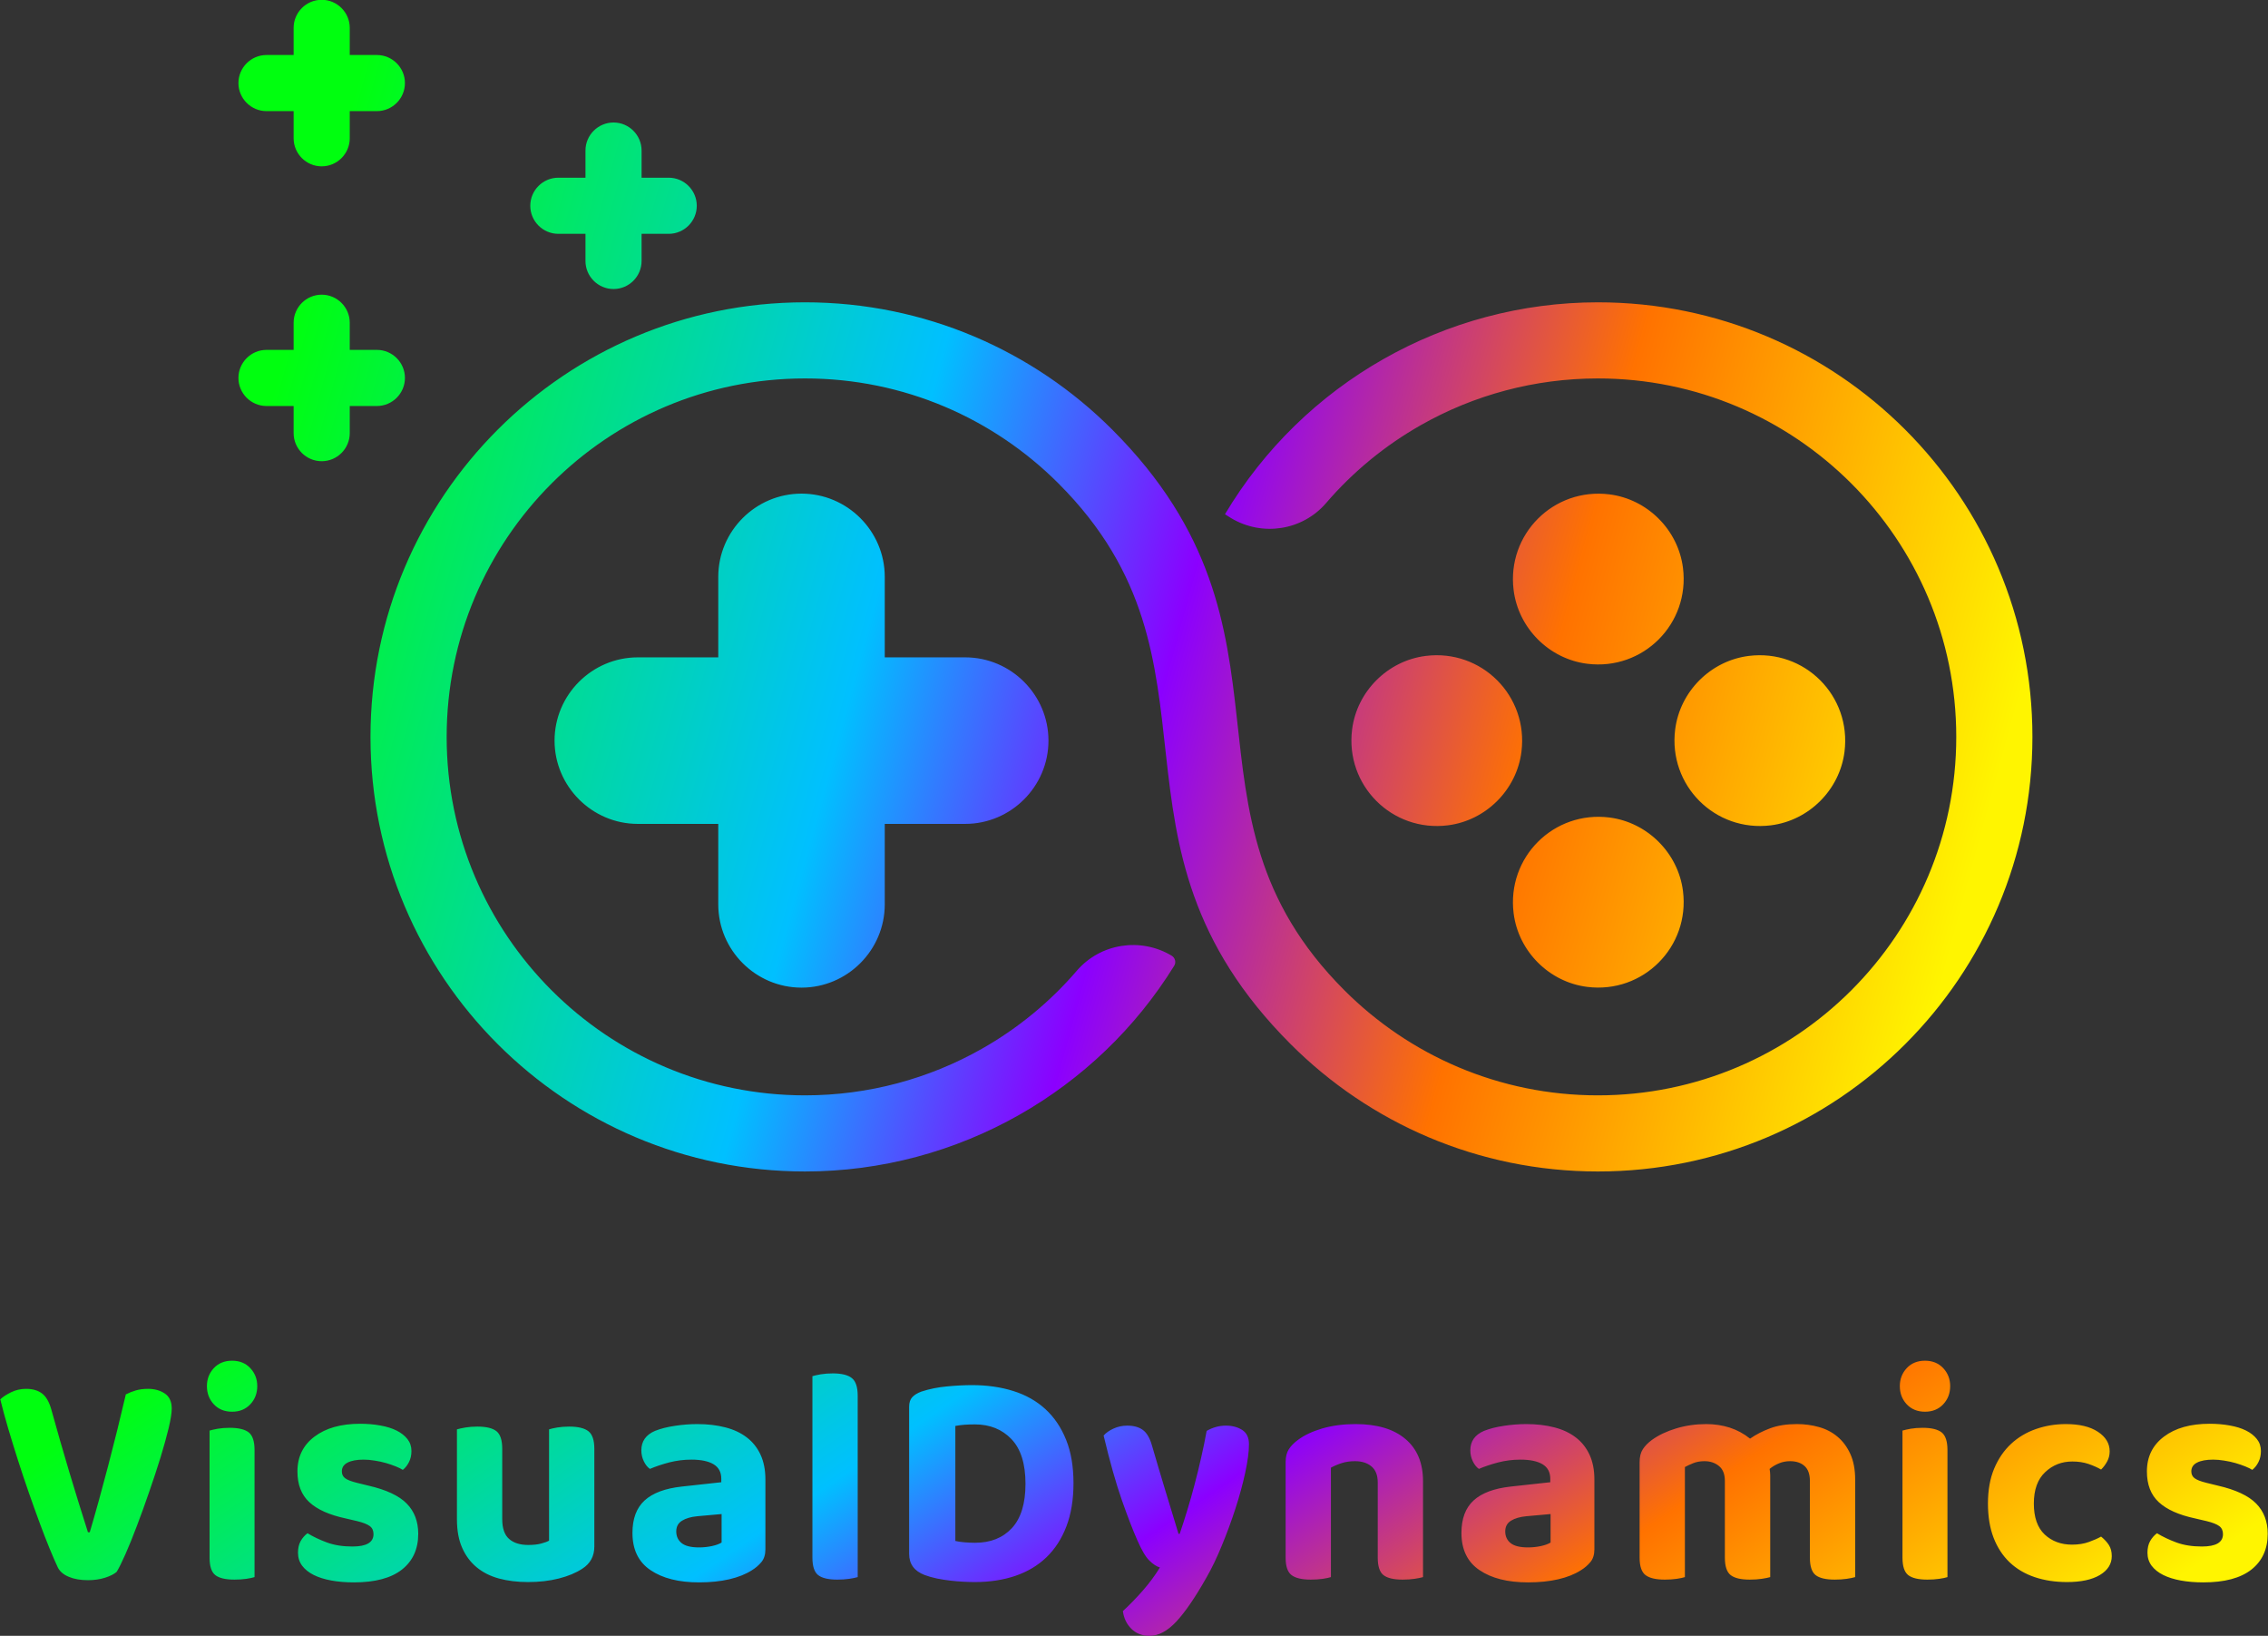 <svg xmlns="http://www.w3.org/2000/svg" width="412.463" height="297.44" viewBox="49.475 112.111 412.463 297.44"><rect x="49.475" y="112.111" width="412.463" height="297.44" fill="#333333" stroke="none"/><defs><linearGradient id="o_faa85f3ki_5" x1=".76%" x2="99.24%" y1="41.32%" y2="58.68%" gradientUnits="objectBoundingBox"><stop offset="0" stop-color="#00FF0F" stop-opacity="1"/><stop offset=".36" stop-color="#00C0FF" stop-opacity="1"/><stop offset=".53" stop-color="#8B00FF" stop-opacity="1"/><stop offset=".74" stop-color="#FF7200" stop-opacity="1"/><stop offset="1" stop-color="#FFF500" stop-opacity="1"/></linearGradient></defs><g fill="url(#o_faa85f3ki_5)" transform="matrix(1.129, 0, 0, 1.129, 56.88, 27.389)"><svg xmlns="http://www.w3.org/2000/svg" id="Calque_1" width="360" height="360" x="0" y="0" enable-background="new 0 0 360 360" version="1.1" viewBox="0 0 360 360"><path d="M190.76 157.86c6.31-10.58 15.17-19.11 25.53-24.99c10.38-5.9 22.25-9.14 34.55-9.14 c19.33 0 36.82 7.83 49.49 20.5c12.67 12.67 20.5 30.16 20.5 49.49s-7.83 36.82-20.5 49.49c-12.67 12.67-30.16 20.5-49.49 20.5c-19.33 0-36.82-7.83-49.49-20.5c-32.64-32.64-8.45-61.35-37.41-90.31c-10.45-10.45-24.88-16.91-40.82-16.91c-15.94 0-30.37 6.46-40.82 16.91c-10.45 10.45-16.91 24.88-16.91 40.82c0 15.94 6.46 30.37 16.91 40.82c10.45 10.45 24.88 16.91 40.82 16.91c10.19 0 19.98-2.67 28.52-7.52c5.73-3.25 10.9-7.48 15.25-12.54c3.81-4.43 10.28-5.43 15.29-2.43h0c0.56 0.34 0.75 1.07 0.4 1.63c-6.26 10.11-14.89 18.28-24.92 23.98c-10.38 5.9-22.25 9.14-34.55 9.14c-19.33 0-36.82-7.83-49.49-20.5c-12.67-12.67-20.5-30.16-20.5-49.49s7.83-36.82 20.5-49.49c12.67-12.67 30.16-20.5 49.49-20.5c19.33 0 36.82 7.83 49.49 20.5c32.64 32.64 8.45 61.36 37.41 90.31c10.45 10.45 24.88 16.91 40.82 16.91c15.94 0 30.37-6.46 40.82-16.91c10.45-10.45 16.91-24.88 16.91-40.82c0-15.94-6.46-30.37-16.91-40.82c-10.45-10.45-24.88-16.91-40.82-16.91c-10.19 0-19.98 2.67-28.52 7.52c-5.73 3.25-10.9 7.48-15.26 12.55c-3.81 4.43-10.28 5.43-15.29 2.43L190.76 157.86z M238.52 196.11c1.13-9-6.43-16.56-15.43-15.43c-6.13 0.77-11.08 5.72-11.85 11.85c-1.13 9 6.43 16.56 15.43 15.43C232.8 207.19 237.75 202.24 238.52 196.11z M290.56 196.11c1.13-9-6.43-16.56-15.43-15.43c-6.13 0.77-11.08 5.72-11.85 11.85c-1.13 9 6.43 16.56 15.43 15.43 C284.84 207.19 289.79 202.24 290.56 196.11z M252.69 206.7c-9-1.13-16.56 6.43-15.43 15.43c0.77 6.13 5.72 11.08 11.85 11.85c9 1.13 16.56-6.43 15.43-15.43C263.77 212.43 258.82 207.48 252.69 206.7z M252.69 154.66c-9-1.13-16.56 6.43-15.43 15.43c0.77 6.13 5.72 11.08 11.85 11.85c9 1.13 16.56-6.43 15.43-15.43C263.77 160.38 258.82 155.43 252.69 154.66z M96.18 207.73h12.96v12.96c0 7.38 6.03 13.41 13.41 13.41l0 0c7.38 0 13.41-6.03 13.41-13.41v-12.96h12.96c7.37 0 13.41-6.03 13.41-13.41l0 0c0-7.38-6.03-13.41-13.41-13.41h-12.96v-12.96c0-7.38-6.03-13.41-13.41-13.41l0 0c-7.38 0-13.41 6.03-13.41 13.41v12.96H96.18c-7.38 0-13.41 6.03-13.41 13.41l0 0C82.77 201.69 88.81 207.73 96.18 207.73z M36.37 92.94h4.37v4.37c0 2.49 2.03 4.52 4.52 4.52l0 0c2.49 0 4.52-2.03 4.52-4.52v-4.37h4.37c2.49 0 4.52-2.03 4.52-4.52l0 0c0-2.49-2.03-4.52-4.52-4.52h-4.37v-4.37c0-2.49-2.03-4.52-4.52-4.52l0 0c-2.49 0-4.52 2.03-4.52 4.52v4.37h-4.37c-2.49 0-4.52 2.03-4.52 4.52l0 0C31.85 90.9 33.88 92.94 36.37 92.94z M36.37 140.43h4.37v4.37c0 2.49 2.03 4.52 4.52 4.52l0 0c2.49 0 4.52-2.03 4.52-4.52v-4.37 h4.37c2.49 0 4.52-2.03 4.52-4.52l0 0c0-2.49-2.03-4.52-4.52-4.52h-4.37v-4.37c0-2.49-2.03-4.52-4.52-4.52l0 0c-2.49 0-4.52 2.03-4.52 4.52v4.37h-4.37c-2.49 0-4.52 2.03-4.52 4.52l0 0C31.85 138.4 33.88 140.43 36.37 140.43z M83.38 112.7h4.37v4.37c0 2.49 2.03 4.52 4.52 4.52l0 0c2.49 0 4.52-2.03 4.52-4.52v-4.37h4.37c2.49 0 4.52-2.03 4.52-4.52l0 0c0-2.49-2.03-4.52-4.52-4.52h-4.37v-4.37c0-2.49-2.03-4.52-4.52-4.52l0 0c-2.49 0-4.52 2.03-4.52 4.52v4.37h-4.37c-2.49 0-4.52 2.03-4.52 4.52l0 0C78.86 110.67 80.89 112.7 83.38 112.7z" class="st0"/></svg></g><path fill="url(#o_faa85f3ki_5)" d="M-165.212-0.86L-165.212-0.86Q-165.832-0.34 -167.102 0.05Q-168.372 0.43 -169.862 0.43L-169.862 0.43Q-171.692 0.43 -172.982-0.1Q-174.282-0.62 -174.762-1.58L-174.762-1.58Q-175.332-2.74 -176.102-4.54Q-176.872-6.34 -177.712-8.52Q-178.552-10.7 -179.462-13.2Q-180.372-15.7 -181.212-18.22Q-182.052-20.74 -182.802-23.16Q-183.542-25.58 -184.072-27.65L-184.072-27.65Q-183.452-28.22 -182.322-28.75Q-181.192-29.28 -179.892-29.28L-179.892-29.28Q-178.312-29.28 -177.332-28.58Q-176.342-27.89 -175.812-26.11L-175.812-26.11Q-174.372-21.12 -172.932-16.51Q-171.492-11.9 -169.862-7.01L-169.862-7.01L-169.572-7.01Q-168.132-11.66 -166.602-17.28Q-165.062-22.9 -163.722-28.42L-163.722-28.42Q-162.952-28.8 -162.092-29.04Q-161.222-29.28 -160.122-29.28L-160.122-29.28Q-158.532-29.28 -157.412-28.56Q-156.282-27.84 -156.282-26.21L-156.282-26.21Q-156.282-25.2 -156.782-23.18Q-157.292-21.17 -158.102-18.62Q-158.922-16.08 -159.932-13.3Q-160.932-10.51 -161.922-8.02Q-162.902-5.52 -163.792-3.6Q-164.682-1.68 -165.212-0.86ZM-142.86-19.78L-142.86-0.05Q-143.34 0.1 -144.2 0.22Q-145.06 0.34 -146.12 0.34L-146.12 0.34Q-148.28 0.34 -149.22-0.36Q-150.15-1.06 -150.15-3.07L-150.15-3.07L-150.15-22.8Q-149.67-22.94 -148.81-23.09Q-147.94-23.23 -146.89-23.23L-146.89-23.23Q-144.73-23.23 -143.79-22.51Q-142.86-21.79 -142.86-19.78L-142.86-19.78ZM-150.58-29.71L-150.58-29.71Q-150.58-31.34 -149.46-32.5Q-148.33-33.65 -146.5-33.65L-146.5-33.65Q-144.68-33.65 -143.55-32.5Q-142.42-31.34 -142.42-29.71L-142.42-29.71Q-142.42-28.03 -143.55-26.88Q-144.68-25.73 -146.5-25.73L-146.5-25.73Q-148.33-25.73 -149.46-26.88Q-150.58-28.03 -150.58-29.71ZM-116.328-6.77L-116.328-6.77Q-116.328-3.22 -118.968-1.22Q-121.608 0.77 -126.748 0.77L-126.748 0.77Q-128.758 0.77 -130.418 0.48Q-132.068 0.19 -133.268-0.38Q-134.468-0.96 -135.148-1.82Q-135.818-2.69 -135.818-3.84L-135.818-3.84Q-135.818-4.9 -135.388-5.64Q-134.948-6.38 -134.278-6.86L-134.278-6.86Q-132.888-6.05 -131.108-5.42Q-129.338-4.8 -126.988-4.8L-126.988-4.8Q-123.578-4.8 -123.578-6.72L-123.578-6.72Q-123.578-7.54 -124.178-7.97Q-124.778-8.4 -126.218-8.74L-126.218-8.74L-128.138-9.17Q-132.068-9.98 -133.988-11.69Q-135.908-13.39 -135.908-16.46L-135.908-16.46Q-135.908-19.87 -133.148-21.86Q-130.388-23.86 -125.738-23.86L-125.738-23.86Q-124.008-23.86 -122.468-23.59Q-120.938-23.33 -119.828-22.8Q-118.728-22.27 -118.078-21.48Q-117.428-20.69 -117.428-19.63L-117.428-19.63Q-117.428-18.67 -117.818-17.93Q-118.198-17.18 -118.828-16.7L-118.828-16.7Q-119.208-16.94 -119.948-17.23Q-120.698-17.52 -121.558-17.76Q-122.428-18 -123.388-18.14Q-124.348-18.29 -125.158-18.29L-125.158-18.29Q-126.838-18.29 -127.778-17.83Q-128.708-17.38 -128.708-16.46L-128.708-16.46Q-128.708-15.79 -128.188-15.41Q-127.658-15.02 -126.268-14.69L-126.268-14.69L-124.438-14.26Q-120.068-13.3 -118.198-11.47Q-116.328-9.65 -116.328-6.77ZM-87.784-4.8L-87.784-4.8Q-87.784-2.54 -89.754-1.34L-89.754-1.34Q-91.284-0.38 -93.544 0.17Q-95.804 0.72 -98.534 0.72L-98.534 0.72Q-101.124 0.72 -103.244 0.17Q-105.354-0.38 -106.864-1.58Q-108.374-2.78 -109.214-4.61Q-110.054-6.43 -110.054-9.02L-110.054-9.02L-110.054-22.99Q-109.524-23.14 -108.664-23.28Q-107.804-23.42 -106.744-23.42L-106.744-23.42Q-104.584-23.42 -103.644-22.7Q-102.714-21.98 -102.714-19.97L-102.714-19.97L-102.714-9.07Q-102.714-6.91 -101.604-5.98Q-100.504-5.04 -98.484-5.04L-98.484-5.04Q-97.244-5.04 -96.404-5.26Q-95.564-5.47 -95.124-5.71L-95.124-5.71L-95.124-22.99Q-94.644-23.14 -93.784-23.28Q-92.924-23.42 -91.864-23.42L-91.864-23.42Q-89.704-23.42 -88.744-22.7Q-87.784-21.98 -87.784-19.97L-87.784-19.97L-87.784-4.8ZM-70.806-4.66L-70.806-4.66Q-69.756-4.66 -68.716-4.87Q-67.686-5.09 -67.156-5.42L-67.156-5.42L-67.156-9.84L-71.096-9.5Q-72.636-9.36 -73.566-8.81Q-74.506-8.26 -74.506-7.15L-74.506-7.15Q-74.506-6 -73.636-5.33Q-72.776-4.66 -70.806-4.66ZM-71.096-23.81L-71.096-23.81Q-68.596-23.81 -66.556-23.3Q-64.516-22.8 -63.076-21.74Q-61.636-20.69 -60.846-19.06Q-60.056-17.42 -60.056-15.22L-60.056-15.22L-60.056-4.37Q-60.056-3.12 -60.706-2.38Q-61.356-1.63 -62.266-1.1L-62.266-1.1Q-63.756-0.19 -65.916 0.29Q-68.076 0.77 -70.806 0.77L-70.806 0.77Q-75.756 0.77 -78.676-1.13Q-81.606-3.02 -81.606-6.91L-81.606-6.91Q-81.606-10.22 -79.636-11.95Q-77.676-13.68 -73.596-14.11L-73.596-14.11L-67.206-14.78L-67.206-15.31Q-67.206-16.85 -68.456-17.57Q-69.706-18.29 -72.056-18.29L-72.056-18.29Q-73.876-18.29 -75.636-17.86Q-77.386-17.42 -78.776-16.85L-78.776-16.85Q-79.356-17.23 -79.756-18.02Q-80.166-18.82 -80.166-19.73L-80.166-19.73Q-80.166-21.84 -77.956-22.75L-77.956-22.75Q-76.566-23.28 -74.716-23.54Q-72.876-23.81 -71.096-23.81ZM-48.406 0.34L-48.406 0.34Q-50.566 0.34 -51.506-0.36Q-52.436-1.06 -52.436-3.07L-52.436-3.07L-52.436-31.25Q-51.956-31.39 -51.076-31.54Q-50.186-31.68 -49.126-31.68L-49.126-31.68Q-47.016-31.68 -46.056-30.96Q-45.096-30.24 -45.096-28.22L-45.096-28.22L-45.096-0.05Q-45.626 0.1 -46.486 0.22Q-47.356 0.34 -48.406 0.34ZM-17.9-14.54L-17.9-14.54Q-17.9-19.2 -20.18-21.48Q-22.46-23.76 -26.1-23.76L-26.1-23.76Q-26.97-23.76 -27.74-23.71Q-28.5-23.66 -29.27-23.52L-29.27-23.52L-29.27-5.66Q-28.65-5.52 -27.76-5.45Q-26.87-5.38 -26.06-5.38L-26.06-5.38Q-22.31-5.38 -20.1-7.66Q-17.9-9.94 -17.9-14.54ZM-10.12-14.64L-10.12-14.64Q-10.12-10.8 -11.27-7.92Q-12.42-5.04 -14.51-3.12Q-16.6-1.2 -19.55-0.24Q-22.5 0.72 -26.1 0.72L-26.1 0.72Q-26.92 0.72 -27.95 0.67Q-28.98 0.62 -30.06 0.5Q-31.14 0.38 -32.25 0.17Q-33.35-0.05 -34.26-0.38L-34.26-0.38Q-36.76-1.3 -36.76-3.65L-36.76-3.65L-36.76-26.5Q-36.76-27.46 -36.26-27.98Q-35.75-28.51 -34.79-28.85L-34.79-28.85Q-32.82-29.47 -30.62-29.66Q-28.41-29.86 -26.58-29.86L-26.58-29.86Q-22.89-29.86 -19.86-28.94Q-16.84-28.03 -14.68-26.14Q-12.52-24.24 -11.32-21.38Q-10.12-18.53 -10.12-14.64ZM 0.234-5.76L 0.234-5.76Q-0.876-8.16 -2.286-12.02Q-3.706-15.89 -5.236-22.03L-5.236-22.03Q-4.666-22.66 -3.636-23.11Q-2.596-23.57 -1.396-23.57L-1.396-23.57Q 0.134-23.57 1.094-22.92Q 2.054-22.27 2.584-20.54L 2.584-20.54Q 3.644-17.04 4.724-13.63Q 5.804-10.22 6.904-6.77L 6.904-6.77L 7.094-6.77Q 7.674-8.4 8.294-10.34Q 8.924-12.29 9.494-14.38Q 10.074-16.46 10.574-18.6Q 11.084-20.74 11.464-22.75L 11.464-22.75Q 12.954-23.57 14.584-23.57L 14.584-23.57Q 16.124-23.57 17.224-22.9Q 18.324-22.22 18.324-20.69L 18.324-20.69Q 18.324-18.96 17.724-16.3Q 17.124-13.63 16.144-10.73Q 15.164-7.82 13.934-4.97Q 12.714-2.11 11.414 0.05L 11.414 0.05Q 8.724 4.61 6.564 6.84Q 4.404 9.07 2.204 9.07L 2.204 9.07Q 0.424 9.07 -0.726 7.99Q-1.876 6.91 -2.116 5.23L-2.116 5.23Q-0.586 3.89 1.074 2.09Q 2.724 0.29 3.884-1.54L 3.884-1.54Q 3.064-1.78 2.174-2.62Q 1.284-3.46 0.234-5.76ZM 39.196-14.74L 39.196-14.74Q 39.196-16.42 38.186-17.23Q 37.176-18.05 35.496-18.05L 35.496-18.05Q 34.346-18.05 33.386-17.76Q 32.426-17.47 31.606-17.04L 31.606-17.04L 31.606-0.05Q 31.126 0.1 30.266 0.22Q 29.396 0.34 28.346 0.34L 28.346 0.34Q 26.186 0.34 25.226-0.36Q 24.266-1.06 24.266-3.07L 24.266-3.07L 24.266-17.9Q 24.266-19.15 24.796-19.92Q 25.316-20.69 26.276-21.36L 26.276-21.36Q 27.816-22.46 30.236-23.14Q 32.666-23.81 35.596-23.81L 35.596-23.81Q 40.826-23.81 43.676-21.5Q 46.536-19.2 46.536-14.93L 46.536-14.93L 46.536-0.05Q 46.006 0.1 45.146 0.22Q 44.276 0.34 43.226 0.34L 43.226 0.34Q 41.066 0.34 40.126-0.36Q 39.196-1.06 39.196-3.07L 39.196-3.07L 39.196-14.74ZM 63.562-4.66L 63.562-4.66Q 64.612-4.66 65.652-4.87Q 66.682-5.09 67.212-5.42L 67.212-5.42L 67.212-9.84L 63.272-9.5Q 61.732-9.36 60.802-8.81Q 59.862-8.26 59.862-7.15L 59.862-7.15Q 59.862-6 60.732-5.33Q 61.592-4.66 63.562-4.66ZM 63.272-23.81L 63.272-23.81Q 65.772-23.81 67.812-23.3Q 69.852-22.8 71.292-21.74Q 72.732-20.69 73.522-19.06Q 74.312-17.42 74.312-15.22L 74.312-15.22L 74.312-4.37Q 74.312-3.12 73.662-2.38Q 73.012-1.63 72.102-1.1L 72.102-1.1Q 70.612-0.19 68.452 0.29Q 66.292 0.77 63.562 0.77L 63.562 0.77Q 58.612 0.77 55.692-1.13Q 52.762-3.02 52.762-6.91L 52.762-6.91Q 52.762-10.22 54.732-11.95Q 56.692-13.68 60.772-14.11L 60.772-14.11L 67.162-14.78L 67.162-15.31Q 67.162-16.85 65.912-17.57Q 64.662-18.29 62.312-18.29L 62.312-18.29Q 60.492-18.29 58.732-17.86Q 56.982-17.42 55.592-16.85L 55.592-16.85Q 55.012-17.23 54.612-18.02Q 54.202-18.82 54.202-19.73L 54.202-19.73Q 54.202-21.84 56.412-22.75L 56.412-22.75Q 57.802-23.28 59.652-23.54Q 61.492-23.81 63.272-23.81ZM 116.582-15.17L 116.582-0.05Q 116.052 0.1 115.192 0.22Q 114.332 0.34 113.272 0.34L 113.272 0.34Q 111.112 0.34 110.172-0.36Q 109.242-1.06 109.242-3.07L 109.242-3.07L 109.242-14.98Q 109.242-16.56 108.372-17.3Q 107.512-18.05 106.022-18.05L 106.022-18.05Q 105.062-18.05 104.222-17.71Q 103.382-17.38 102.712-16.85L 102.712-16.85Q 102.762-16.61 102.782-16.37Q 102.812-16.13 102.812-15.89L 102.812-15.89L 102.812-0.05Q 102.282 0.1 101.412 0.22Q 100.552 0.34 99.492 0.34L 99.492 0.34Q 97.332 0.34 96.402-0.36Q 95.462-1.06 95.462-3.07L 95.462-3.07L 95.462-14.98Q 95.462-16.56 94.502-17.3Q 93.542-18.05 92.152-18.05L 92.152-18.05Q 91.142-18.05 90.332-17.74Q 89.512-17.42 88.982-17.14L 88.982-17.14L 88.982-0.05Q 88.502 0.1 87.642 0.22Q 86.772 0.34 85.722 0.34L 85.722 0.34Q 83.562 0.34 82.602-0.36Q 81.642-1.06 81.642-3.07L 81.642-3.07L 81.642-17.9Q 81.642-19.15 82.172-19.92Q 82.692-20.69 83.652-21.36L 83.652-21.36Q 85.242-22.46 87.572-23.14Q 89.892-23.81 92.442-23.81L 92.442-23.81Q 94.452-23.81 96.252-23.26Q 98.052-22.7 99.542-21.55L 99.542-21.55Q 100.982-22.51 102.812-23.16Q 104.632-23.81 107.132-23.81L 107.132-23.81Q 109.002-23.81 110.702-23.35Q 112.412-22.9 113.702-21.86Q 115.002-20.83 115.792-19.18Q 116.582-17.52 116.582-15.17L 116.582-15.17ZM 131.54-19.78L 131.54-0.05Q 131.06 0.1 130.2 0.22Q 129.34 0.34 128.28 0.34L 128.28 0.34Q 126.12 0.34 125.18-0.36Q 124.25-1.06 124.25-3.07L 124.25-3.07L 124.25-22.8Q 124.73-22.94 125.59-23.09Q 126.46-23.23 127.51-23.23L 127.51-23.23Q 129.67-23.23 130.61-22.51Q 131.54-21.79 131.54-19.78L 131.54-19.78ZM 123.82-29.71L 123.82-29.71Q 123.82-31.34 124.94-32.5Q 126.07-33.65 127.9-33.65L 127.9-33.65Q 129.72-33.65 130.85-32.5Q 131.98-31.34 131.98-29.71L 131.98-29.71Q 131.98-28.03 130.85-26.88Q 129.72-25.73 127.9-25.73L 127.9-25.73Q 126.07-25.73 124.94-26.88Q 123.82-28.03 123.82-29.71ZM 151.782-18L 151.782-18Q 149.192-18 147.372-16.34Q 145.542-14.69 145.542-11.47L 145.542-11.47Q 145.542-8.26 147.292-6.67Q 149.052-5.09 151.732-5.09L 151.732-5.09Q 153.272-5.09 154.452-5.5Q 155.622-5.9 156.442-6.34L 156.442-6.34Q 157.252-5.71 157.712-5.02Q 158.172-4.32 158.172-3.31L 158.172-3.31Q 158.172-1.49 156.252-0.38Q 154.332 0.72 150.922 0.72L 150.922 0.72Q 148.042 0.72 145.662-0.05Q 143.292-0.82 141.612-2.35Q 139.932-3.89 139.012-6.17Q 138.102-8.45 138.102-11.47L 138.102-11.47Q 138.102-14.59 139.112-16.9Q 140.122-19.2 141.852-20.74Q 143.572-22.27 145.882-23.04Q 148.182-23.81 150.732-23.81L 150.732-23.81Q 154.042-23.81 155.932-22.61Q 157.832-21.41 157.832-19.58L 157.832-19.58Q 157.832-18.72 157.422-18Q 157.012-17.28 156.442-16.75L 156.442-16.75Q 155.572-17.23 154.402-17.62Q 153.222-18 151.782-18ZM 183.448-6.77L 183.448-6.77Q 183.448-3.22 180.808-1.22Q 178.168 0.77 173.028 0.77L 173.028 0.77Q 171.018 0.77 169.358 0.48Q 167.708 0.19 166.508-0.38Q 165.308-0.96 164.628-1.82Q 163.958-2.69 163.958-3.84L 163.958-3.84Q 163.958-4.9 164.388-5.64Q 164.828-6.38 165.498-6.86L 165.498-6.86Q 166.888-6.05 168.668-5.42Q 170.438-4.8 172.788-4.8L 172.788-4.8Q 176.198-4.8 176.198-6.72L 176.198-6.72Q 176.198-7.54 175.598-7.97Q 174.998-8.4 173.558-8.74L 173.558-8.74L 171.638-9.17Q 167.708-9.98 165.788-11.69Q 163.868-13.39 163.868-16.46L 163.868-16.46Q 163.868-19.87 166.628-21.86Q 169.388-23.86 174.038-23.86L 174.038-23.86Q 175.768-23.86 177.308-23.59Q 178.838-23.33 179.948-22.8Q 181.048-22.27 181.698-21.48Q 182.348-20.69 182.348-19.63L 182.348-19.63Q 182.348-18.67 181.958-17.93Q 181.578-17.18 180.948-16.7L 180.948-16.7Q 180.568-16.94 179.828-17.23Q 179.078-17.52 178.218-17.76Q 177.348-18 176.388-18.14Q 175.428-18.29 174.618-18.29L 174.618-18.29Q 172.938-18.29 171.998-17.83Q 171.068-17.38 171.068-16.46L 171.068-16.46Q 171.068-15.79 171.588-15.41Q 172.118-15.02 173.508-14.69L 173.508-14.69L 175.338-14.26Q 179.708-13.3 181.578-11.47Q 183.448-9.65 183.448-6.77Z" transform="matrix(1.122, 0, 0, 1.171, 256.056, 398.928)"/></svg>
